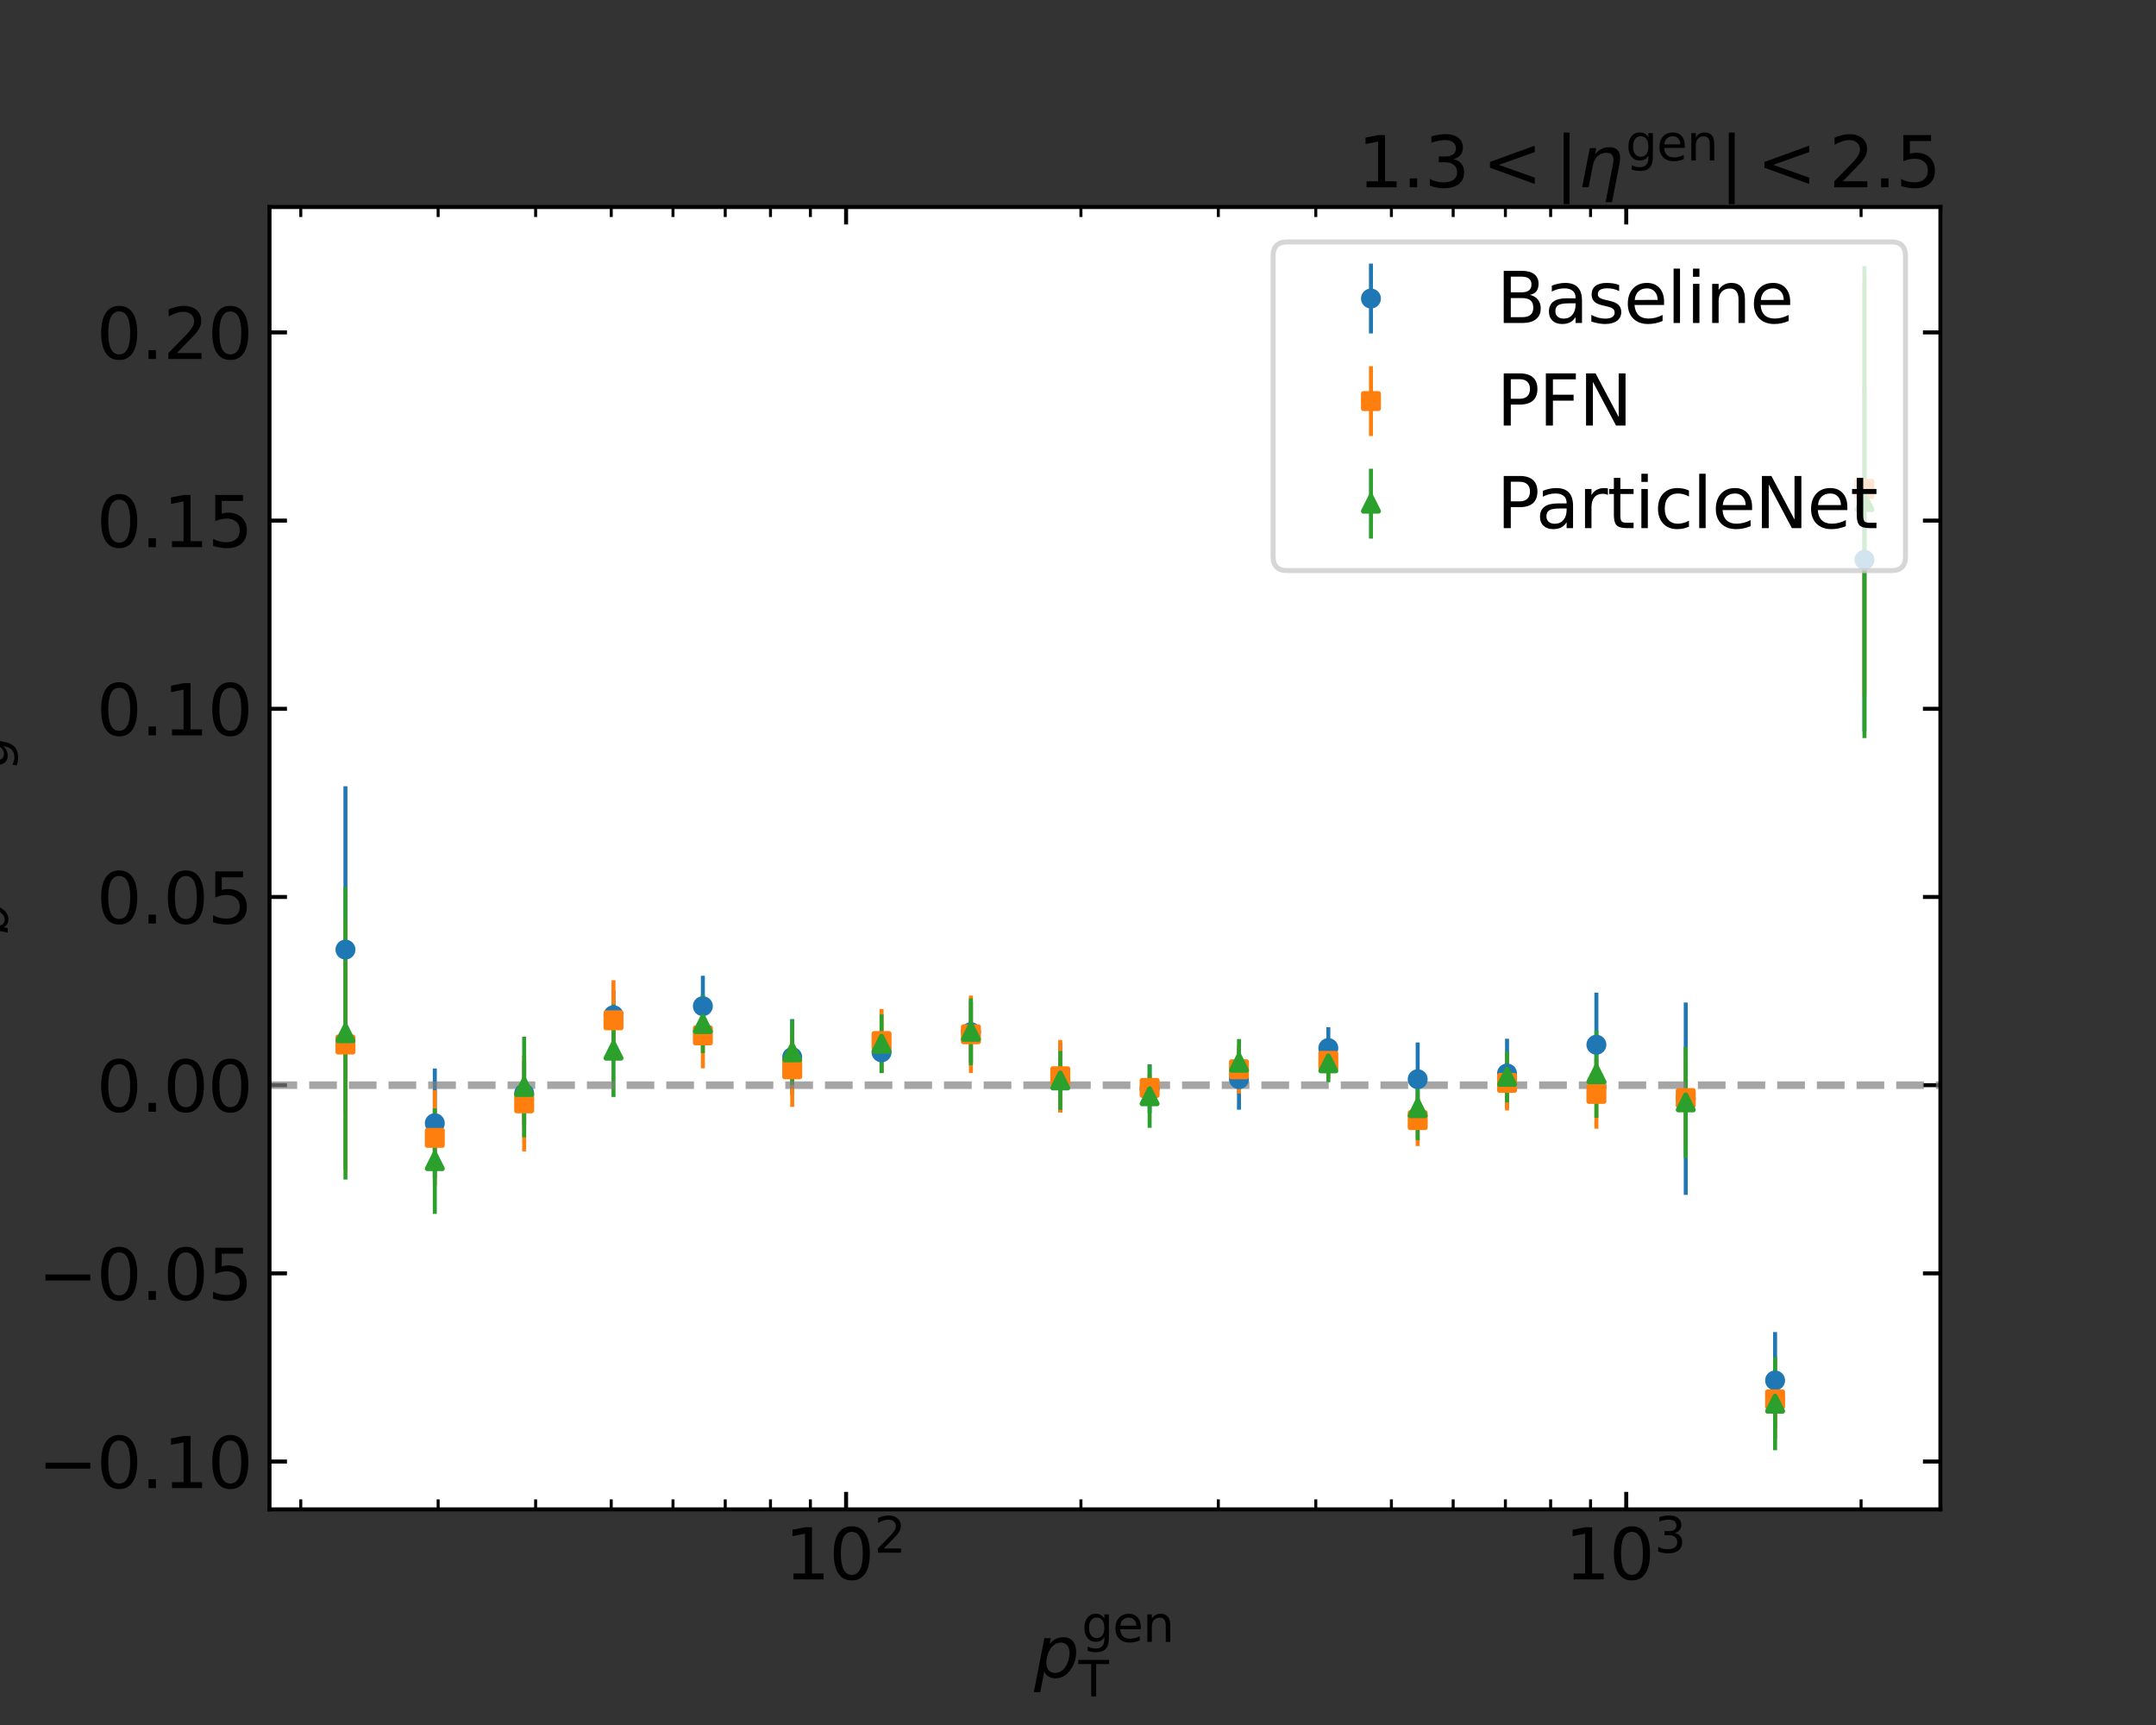 <?xml version="1.0" encoding="utf-8" standalone="no"?>
<!DOCTYPE svg PUBLIC "-//W3C//DTD SVG 1.1//EN"
  "http://www.w3.org/Graphics/SVG/1.1/DTD/svg11.dtd">
<svg xmlns:xlink="http://www.w3.org/1999/xlink" width="432pt" height="345.6pt" viewBox="0 0 432 345.6" xmlns="http://www.w3.org/2000/svg" version="1.1">
 <rect x="0" y="0" width="432" height="345.6" fill="#333333" stroke="none"/>
 <defs>
  <style type="text/css">*{stroke-linejoin: round; stroke-linecap: butt}</style>
 </defs>
 <g id="figure_1">
  <g id="patch_1">
   <path d="M 0 345.6 
L 432 345.6 
L 432 0 
L 0 0 
L 0 345.6 
z
" style="fill: none"/>
  </g>
  <g id="axes_1">
   <g id="patch_2">
    <path d="M 54 302.4 
L 388.8 302.4 
L 388.8 41.472 
L 54 41.472 
z
" style="fill: #ffffff"/>
   </g>
   <g id="matplotlib.axis_1">
    <g id="xtick_1">
     <g id="line2d_1">
      <defs>
       <path id="mc8ffe90435" d="M 0 0 
L 0 -3.5 
" style="stroke: #000000; stroke-width: 0.8"/>
      </defs>
      <g>
       <use xlink:href="#mc8ffe90435" x="169.531" y="302.4" style="stroke: #000000; stroke-width: 0.8"/>
      </g>
     </g>
     <g id="line2d_2">
      <defs>
       <path id="mc999ea5a6e" d="M 0 0 
L 0 3.5 
" style="stroke: #000000; stroke-width: 0.8"/>
      </defs>
      <g>
       <use xlink:href="#mc999ea5a6e" x="169.531" y="41.472" style="stroke: #000000; stroke-width: 0.8"/>
      </g>
     </g>
     <g id="text_1">
      <!-- $\mathdefault{10^{2}}$ -->
      <g transform="translate(157.211 316.538)scale(0.14 -0.14)">
       <defs>
        <path id="DejaVuSans-31" d="M 794 531 
L 1825 531 
L 1825 4091 
L 703 3866 
L 703 4441 
L 1819 4666 
L 2450 4666 
L 2450 531 
L 3481 531 
L 3481 0 
L 794 0 
L 794 531 
z
" transform="scale(0.016)"/>
        <path id="DejaVuSans-30" d="M 2034 4250 
Q 1547 4250 1301 3770 
Q 1056 3291 1056 2328 
Q 1056 1369 1301 889 
Q 1547 409 2034 409 
Q 2525 409 2770 889 
Q 3016 1369 3016 2328 
Q 3016 3291 2770 3770 
Q 2525 4250 2034 4250 
z
M 2034 4750 
Q 2819 4750 3233 4129 
Q 3647 3509 3647 2328 
Q 3647 1150 3233 529 
Q 2819 -91 2034 -91 
Q 1250 -91 836 529 
Q 422 1150 422 2328 
Q 422 3509 836 4129 
Q 1250 4750 2034 4750 
z
" transform="scale(0.016)"/>
        <path id="DejaVuSans-32" d="M 1228 531 
L 3431 531 
L 3431 0 
L 469 0 
L 469 531 
Q 828 903 1448 1529 
Q 2069 2156 2228 2338 
Q 2531 2678 2651 2914 
Q 2772 3150 2772 3378 
Q 2772 3750 2511 3984 
Q 2250 4219 1831 4219 
Q 1534 4219 1204 4116 
Q 875 4013 500 3803 
L 500 4441 
Q 881 4594 1212 4672 
Q 1544 4750 1819 4750 
Q 2544 4750 2975 4387 
Q 3406 4025 3406 3419 
Q 3406 3131 3298 2873 
Q 3191 2616 2906 2266 
Q 2828 2175 2409 1742 
Q 1991 1309 1228 531 
z
" transform="scale(0.016)"/>
       </defs>
       <use xlink:href="#DejaVuSans-31" transform="translate(0 0.766)"/>
       <use xlink:href="#DejaVuSans-30" transform="translate(63.623 0.766)"/>
       <use xlink:href="#DejaVuSans-32" transform="translate(128.203 39.047)scale(0.7)"/>
      </g>
     </g>
    </g>
    <g id="xtick_2">
     <g id="line2d_3">
      <g>
       <use xlink:href="#mc8ffe90435" x="325.853" y="302.4" style="stroke: #000000; stroke-width: 0.8"/>
      </g>
     </g>
     <g id="line2d_4">
      <g>
       <use xlink:href="#mc999ea5a6e" x="325.853" y="41.472" style="stroke: #000000; stroke-width: 0.8"/>
      </g>
     </g>
     <g id="text_2">
      <!-- $\mathdefault{10^{3}}$ -->
      <g transform="translate(313.533 316.538)scale(0.14 -0.14)">
       <defs>
        <path id="DejaVuSans-33" d="M 2597 2516 
Q 3050 2419 3304 2112 
Q 3559 1806 3559 1356 
Q 3559 666 3084 287 
Q 2609 -91 1734 -91 
Q 1441 -91 1130 -33 
Q 819 25 488 141 
L 488 750 
Q 750 597 1062 519 
Q 1375 441 1716 441 
Q 2309 441 2620 675 
Q 2931 909 2931 1356 
Q 2931 1769 2642 2001 
Q 2353 2234 1838 2234 
L 1294 2234 
L 1294 2753 
L 1863 2753 
Q 2328 2753 2575 2939 
Q 2822 3125 2822 3475 
Q 2822 3834 2567 4026 
Q 2313 4219 1838 4219 
Q 1578 4219 1281 4162 
Q 984 4106 628 3988 
L 628 4550 
Q 988 4650 1302 4700 
Q 1616 4750 1894 4750 
Q 2613 4750 3031 4423 
Q 3450 4097 3450 3541 
Q 3450 3153 3228 2886 
Q 3006 2619 2597 2516 
z
" transform="scale(0.016)"/>
       </defs>
       <use xlink:href="#DejaVuSans-31" transform="translate(0 0.766)"/>
       <use xlink:href="#DejaVuSans-30" transform="translate(63.623 0.766)"/>
       <use xlink:href="#DejaVuSans-33" transform="translate(128.203 39.047)scale(0.7)"/>
      </g>
     </g>
    </g>
    <g id="xtick_3">
     <g id="line2d_5">
      <defs>
       <path id="m7f614b76a6" d="M 0 0 
L 0 -2 
" style="stroke: #000000; stroke-width: 0.6"/>
      </defs>
      <g>
       <use xlink:href="#m7f614b76a6" x="60.266" y="302.4" style="stroke: #000000; stroke-width: 0.6"/>
      </g>
     </g>
     <g id="line2d_6">
      <defs>
       <path id="mff57ea0b0f" d="M 0 0 
L 0 2 
" style="stroke: #000000; stroke-width: 0.6"/>
      </defs>
      <g>
       <use xlink:href="#mff57ea0b0f" x="60.266" y="41.472" style="stroke: #000000; stroke-width: 0.6"/>
      </g>
     </g>
    </g>
    <g id="xtick_4">
     <g id="line2d_7">
      <g>
       <use xlink:href="#m7f614b76a6" x="87.793" y="302.4" style="stroke: #000000; stroke-width: 0.6"/>
      </g>
     </g>
     <g id="line2d_8">
      <g>
       <use xlink:href="#mff57ea0b0f" x="87.793" y="41.472" style="stroke: #000000; stroke-width: 0.6"/>
      </g>
     </g>
    </g>
    <g id="xtick_5">
     <g id="line2d_9">
      <g>
       <use xlink:href="#m7f614b76a6" x="107.324" y="302.4" style="stroke: #000000; stroke-width: 0.6"/>
      </g>
     </g>
     <g id="line2d_10">
      <g>
       <use xlink:href="#mff57ea0b0f" x="107.324" y="41.472" style="stroke: #000000; stroke-width: 0.6"/>
      </g>
     </g>
    </g>
    <g id="xtick_6">
     <g id="line2d_11">
      <g>
       <use xlink:href="#m7f614b76a6" x="122.473" y="302.4" style="stroke: #000000; stroke-width: 0.6"/>
      </g>
     </g>
     <g id="line2d_12">
      <g>
       <use xlink:href="#mff57ea0b0f" x="122.473" y="41.472" style="stroke: #000000; stroke-width: 0.6"/>
      </g>
     </g>
    </g>
    <g id="xtick_7">
     <g id="line2d_13">
      <g>
       <use xlink:href="#m7f614b76a6" x="134.851" y="302.4" style="stroke: #000000; stroke-width: 0.6"/>
      </g>
     </g>
     <g id="line2d_14">
      <g>
       <use xlink:href="#mff57ea0b0f" x="134.851" y="41.472" style="stroke: #000000; stroke-width: 0.6"/>
      </g>
     </g>
    </g>
    <g id="xtick_8">
     <g id="line2d_15">
      <g>
       <use xlink:href="#m7f614b76a6" x="145.316" y="302.4" style="stroke: #000000; stroke-width: 0.6"/>
      </g>
     </g>
     <g id="line2d_16">
      <g>
       <use xlink:href="#mff57ea0b0f" x="145.316" y="41.472" style="stroke: #000000; stroke-width: 0.6"/>
      </g>
     </g>
    </g>
    <g id="xtick_9">
     <g id="line2d_17">
      <g>
       <use xlink:href="#m7f614b76a6" x="154.382" y="302.4" style="stroke: #000000; stroke-width: 0.6"/>
      </g>
     </g>
     <g id="line2d_18">
      <g>
       <use xlink:href="#mff57ea0b0f" x="154.382" y="41.472" style="stroke: #000000; stroke-width: 0.6"/>
      </g>
     </g>
    </g>
    <g id="xtick_10">
     <g id="line2d_19">
      <g>
       <use xlink:href="#m7f614b76a6" x="162.378" y="302.4" style="stroke: #000000; stroke-width: 0.6"/>
      </g>
     </g>
     <g id="line2d_20">
      <g>
       <use xlink:href="#mff57ea0b0f" x="162.378" y="41.472" style="stroke: #000000; stroke-width: 0.6"/>
      </g>
     </g>
    </g>
    <g id="xtick_11">
     <g id="line2d_21">
      <g>
       <use xlink:href="#m7f614b76a6" x="216.588" y="302.4" style="stroke: #000000; stroke-width: 0.6"/>
      </g>
     </g>
     <g id="line2d_22">
      <g>
       <use xlink:href="#mff57ea0b0f" x="216.588" y="41.472" style="stroke: #000000; stroke-width: 0.6"/>
      </g>
     </g>
    </g>
    <g id="xtick_12">
     <g id="line2d_23">
      <g>
       <use xlink:href="#m7f614b76a6" x="244.115" y="302.4" style="stroke: #000000; stroke-width: 0.6"/>
      </g>
     </g>
     <g id="line2d_24">
      <g>
       <use xlink:href="#mff57ea0b0f" x="244.115" y="41.472" style="stroke: #000000; stroke-width: 0.6"/>
      </g>
     </g>
    </g>
    <g id="xtick_13">
     <g id="line2d_25">
      <g>
       <use xlink:href="#m7f614b76a6" x="263.646" y="302.4" style="stroke: #000000; stroke-width: 0.6"/>
      </g>
     </g>
     <g id="line2d_26">
      <g>
       <use xlink:href="#mff57ea0b0f" x="263.646" y="41.472" style="stroke: #000000; stroke-width: 0.6"/>
      </g>
     </g>
    </g>
    <g id="xtick_14">
     <g id="line2d_27">
      <g>
       <use xlink:href="#m7f614b76a6" x="278.795" y="302.4" style="stroke: #000000; stroke-width: 0.6"/>
      </g>
     </g>
     <g id="line2d_28">
      <g>
       <use xlink:href="#mff57ea0b0f" x="278.795" y="41.472" style="stroke: #000000; stroke-width: 0.6"/>
      </g>
     </g>
    </g>
    <g id="xtick_15">
     <g id="line2d_29">
      <g>
       <use xlink:href="#m7f614b76a6" x="291.173" y="302.4" style="stroke: #000000; stroke-width: 0.6"/>
      </g>
     </g>
     <g id="line2d_30">
      <g>
       <use xlink:href="#mff57ea0b0f" x="291.173" y="41.472" style="stroke: #000000; stroke-width: 0.6"/>
      </g>
     </g>
    </g>
    <g id="xtick_16">
     <g id="line2d_31">
      <g>
       <use xlink:href="#m7f614b76a6" x="301.638" y="302.4" style="stroke: #000000; stroke-width: 0.6"/>
      </g>
     </g>
     <g id="line2d_32">
      <g>
       <use xlink:href="#mff57ea0b0f" x="301.638" y="41.472" style="stroke: #000000; stroke-width: 0.6"/>
      </g>
     </g>
    </g>
    <g id="xtick_17">
     <g id="line2d_33">
      <g>
       <use xlink:href="#m7f614b76a6" x="310.704" y="302.4" style="stroke: #000000; stroke-width: 0.6"/>
      </g>
     </g>
     <g id="line2d_34">
      <g>
       <use xlink:href="#mff57ea0b0f" x="310.704" y="41.472" style="stroke: #000000; stroke-width: 0.6"/>
      </g>
     </g>
    </g>
    <g id="xtick_18">
     <g id="line2d_35">
      <g>
       <use xlink:href="#m7f614b76a6" x="318.7" y="302.4" style="stroke: #000000; stroke-width: 0.6"/>
      </g>
     </g>
     <g id="line2d_36">
      <g>
       <use xlink:href="#mff57ea0b0f" x="318.7" y="41.472" style="stroke: #000000; stroke-width: 0.6"/>
      </g>
     </g>
    </g>
    <g id="xtick_19">
     <g id="line2d_37">
      <g>
       <use xlink:href="#m7f614b76a6" x="372.91" y="302.4" style="stroke: #000000; stroke-width: 0.6"/>
      </g>
     </g>
     <g id="line2d_38">
      <g>
       <use xlink:href="#mff57ea0b0f" x="372.91" y="41.472" style="stroke: #000000; stroke-width: 0.6"/>
      </g>
     </g>
    </g>
    <g id="text_3">
     <!-- $p_\mathrm{T}^\mathrm{gen}$ -->
     <g transform="translate(207.19 336.049)scale(0.14 -0.14)">
      <defs>
       <path id="DejaVuSans-Oblique-70" d="M 3175 2156 
Q 3175 2616 2975 2859 
Q 2775 3103 2400 3103 
Q 2144 3103 1911 2972 
Q 1678 2841 1497 2591 
Q 1319 2344 1212 1994 
Q 1106 1644 1106 1300 
Q 1106 863 1306 627 
Q 1506 391 1875 391 
Q 2147 391 2380 519 
Q 2613 647 2778 891 
Q 2956 1147 3065 1494 
Q 3175 1841 3175 2156 
z
M 1394 2969 
Q 1625 3272 1939 3428 
Q 2253 3584 2638 3584 
Q 3175 3584 3472 3232 
Q 3769 2881 3769 2247 
Q 3769 1728 3584 1258 
Q 3400 788 3053 416 
Q 2822 169 2531 39 
Q 2241 -91 1919 -91 
Q 1547 -91 1294 64 
Q 1041 219 916 525 
L 556 -1331 
L -19 -1331 
L 922 3500 
L 1497 3500 
L 1394 2969 
z
" transform="scale(0.016)"/>
       <path id="DejaVuSans-67" d="M 2906 1791 
Q 2906 2416 2648 2759 
Q 2391 3103 1925 3103 
Q 1463 3103 1205 2759 
Q 947 2416 947 1791 
Q 947 1169 1205 825 
Q 1463 481 1925 481 
Q 2391 481 2648 825 
Q 2906 1169 2906 1791 
z
M 3481 434 
Q 3481 -459 3084 -895 
Q 2688 -1331 1869 -1331 
Q 1566 -1331 1297 -1286 
Q 1028 -1241 775 -1147 
L 775 -588 
Q 1028 -725 1275 -790 
Q 1522 -856 1778 -856 
Q 2344 -856 2625 -561 
Q 2906 -266 2906 331 
L 2906 616 
Q 2728 306 2450 153 
Q 2172 0 1784 0 
Q 1141 0 747 490 
Q 353 981 353 1791 
Q 353 2603 747 3093 
Q 1141 3584 1784 3584 
Q 2172 3584 2450 3431 
Q 2728 3278 2906 2969 
L 2906 3500 
L 3481 3500 
L 3481 434 
z
" transform="scale(0.016)"/>
       <path id="DejaVuSans-65" d="M 3597 1894 
L 3597 1613 
L 953 1613 
Q 991 1019 1311 708 
Q 1631 397 2203 397 
Q 2534 397 2845 478 
Q 3156 559 3463 722 
L 3463 178 
Q 3153 47 2828 -22 
Q 2503 -91 2169 -91 
Q 1331 -91 842 396 
Q 353 884 353 1716 
Q 353 2575 817 3079 
Q 1281 3584 2069 3584 
Q 2775 3584 3186 3129 
Q 3597 2675 3597 1894 
z
M 3022 2063 
Q 3016 2534 2758 2815 
Q 2500 3097 2075 3097 
Q 1594 3097 1305 2825 
Q 1016 2553 972 2059 
L 3022 2063 
z
" transform="scale(0.016)"/>
       <path id="DejaVuSans-6e" d="M 3513 2113 
L 3513 0 
L 2938 0 
L 2938 2094 
Q 2938 2591 2744 2837 
Q 2550 3084 2163 3084 
Q 1697 3084 1428 2787 
Q 1159 2491 1159 1978 
L 1159 0 
L 581 0 
L 581 3500 
L 1159 3500 
L 1159 2956 
Q 1366 3272 1645 3428 
Q 1925 3584 2291 3584 
Q 2894 3584 3203 3211 
Q 3513 2838 3513 2113 
z
" transform="scale(0.016)"/>
       <path id="DejaVuSans-54" d="M -19 4666 
L 3928 4666 
L 3928 4134 
L 2272 4134 
L 2272 0 
L 1638 0 
L 1638 4134 
L -19 4134 
L -19 4666 
z
" transform="scale(0.016)"/>
      </defs>
      <use xlink:href="#DejaVuSans-Oblique-70" transform="translate(0 0.052)"/>
      <use xlink:href="#DejaVuSans-67" transform="translate(68.126 50.8)scale(0.7)"/>
      <use xlink:href="#DejaVuSans-65" transform="translate(112.56 50.8)scale(0.7)"/>
      <use xlink:href="#DejaVuSans-6e" transform="translate(155.626 50.8)scale(0.7)"/>
      <use xlink:href="#DejaVuSans-54" transform="translate(63.477 -27.292)scale(0.7)"/>
     </g>
    </g>
   </g>
   <g id="matplotlib.axis_2">
    <g id="ytick_1">
     <g id="line2d_39">
      <defs>
       <path id="mf36a6b722c" d="M 0 0 
L 3.5 0 
" style="stroke: #000000; stroke-width: 0.8"/>
      </defs>
      <g>
       <use xlink:href="#mf36a6b722c" x="54" y="292.818" style="stroke: #000000; stroke-width: 0.8"/>
      </g>
     </g>
     <g id="line2d_40">
      <defs>
       <path id="m811f504c57" d="M 0 0 
L -3.5 0 
" style="stroke: #000000; stroke-width: 0.8"/>
      </defs>
      <g>
       <use xlink:href="#m811f504c57" x="388.8" y="292.818" style="stroke: #000000; stroke-width: 0.8"/>
      </g>
     </g>
     <g id="text_4">
      <!-- −0.10 -->
      <g transform="translate(7.597 298.137)scale(0.14 -0.14)">
       <defs>
        <path id="DejaVuSans-2212" d="M 678 2272 
L 4684 2272 
L 4684 1741 
L 678 1741 
L 678 2272 
z
" transform="scale(0.016)"/>
        <path id="DejaVuSans-2e" d="M 684 794 
L 1344 794 
L 1344 0 
L 684 0 
L 684 794 
z
" transform="scale(0.016)"/>
       </defs>
       <use xlink:href="#DejaVuSans-2212"/>
       <use xlink:href="#DejaVuSans-30" x="83.789"/>
       <use xlink:href="#DejaVuSans-2e" x="147.412"/>
       <use xlink:href="#DejaVuSans-31" x="179.199"/>
       <use xlink:href="#DejaVuSans-30" x="242.822"/>
      </g>
     </g>
    </g>
    <g id="ytick_2">
     <g id="line2d_41">
      <g>
       <use xlink:href="#mf36a6b722c" x="54" y="255.115" style="stroke: #000000; stroke-width: 0.8"/>
      </g>
     </g>
     <g id="line2d_42">
      <g>
       <use xlink:href="#m811f504c57" x="388.8" y="255.115" style="stroke: #000000; stroke-width: 0.8"/>
      </g>
     </g>
     <g id="text_5">
      <!-- −0.05 -->
      <g transform="translate(7.597 260.434)scale(0.14 -0.14)">
       <defs>
        <path id="DejaVuSans-35" d="M 691 4666 
L 3169 4666 
L 3169 4134 
L 1269 4134 
L 1269 2991 
Q 1406 3038 1543 3061 
Q 1681 3084 1819 3084 
Q 2600 3084 3056 2656 
Q 3513 2228 3513 1497 
Q 3513 744 3044 326 
Q 2575 -91 1722 -91 
Q 1428 -91 1123 -41 
Q 819 9 494 109 
L 494 744 
Q 775 591 1075 516 
Q 1375 441 1709 441 
Q 2250 441 2565 725 
Q 2881 1009 2881 1497 
Q 2881 1984 2565 2268 
Q 2250 2553 1709 2553 
Q 1456 2553 1204 2497 
Q 953 2441 691 2322 
L 691 4666 
z
" transform="scale(0.016)"/>
       </defs>
       <use xlink:href="#DejaVuSans-2212"/>
       <use xlink:href="#DejaVuSans-30" x="83.789"/>
       <use xlink:href="#DejaVuSans-2e" x="147.412"/>
       <use xlink:href="#DejaVuSans-30" x="179.199"/>
       <use xlink:href="#DejaVuSans-35" x="242.822"/>
      </g>
     </g>
    </g>
    <g id="ytick_3">
     <g id="line2d_43">
      <g>
       <use xlink:href="#mf36a6b722c" x="54" y="217.412" style="stroke: #000000; stroke-width: 0.8"/>
      </g>
     </g>
     <g id="line2d_44">
      <g>
       <use xlink:href="#m811f504c57" x="388.8" y="217.412" style="stroke: #000000; stroke-width: 0.8"/>
      </g>
     </g>
     <g id="text_6">
      <!-- 0.00 -->
      <g transform="translate(19.328 222.73)scale(0.14 -0.14)">
       <use xlink:href="#DejaVuSans-30"/>
       <use xlink:href="#DejaVuSans-2e" x="63.623"/>
       <use xlink:href="#DejaVuSans-30" x="95.41"/>
       <use xlink:href="#DejaVuSans-30" x="159.033"/>
      </g>
     </g>
    </g>
    <g id="ytick_4">
     <g id="line2d_45">
      <g>
       <use xlink:href="#mf36a6b722c" x="54" y="179.708" style="stroke: #000000; stroke-width: 0.8"/>
      </g>
     </g>
     <g id="line2d_46">
      <g>
       <use xlink:href="#m811f504c57" x="388.8" y="179.708" style="stroke: #000000; stroke-width: 0.8"/>
      </g>
     </g>
     <g id="text_7">
      <!-- 0.05 -->
      <g transform="translate(19.328 185.027)scale(0.14 -0.14)">
       <use xlink:href="#DejaVuSans-30"/>
       <use xlink:href="#DejaVuSans-2e" x="63.623"/>
       <use xlink:href="#DejaVuSans-30" x="95.41"/>
       <use xlink:href="#DejaVuSans-35" x="159.033"/>
      </g>
     </g>
    </g>
    <g id="ytick_5">
     <g id="line2d_47">
      <g>
       <use xlink:href="#mf36a6b722c" x="54" y="142.005" style="stroke: #000000; stroke-width: 0.8"/>
      </g>
     </g>
     <g id="line2d_48">
      <g>
       <use xlink:href="#m811f504c57" x="388.8" y="142.005" style="stroke: #000000; stroke-width: 0.8"/>
      </g>
     </g>
     <g id="text_8">
      <!-- 0.10 -->
      <g transform="translate(19.328 147.324)scale(0.14 -0.14)">
       <use xlink:href="#DejaVuSans-30"/>
       <use xlink:href="#DejaVuSans-2e" x="63.623"/>
       <use xlink:href="#DejaVuSans-31" x="95.41"/>
       <use xlink:href="#DejaVuSans-30" x="159.033"/>
      </g>
     </g>
    </g>
    <g id="ytick_6">
     <g id="line2d_49">
      <g>
       <use xlink:href="#mf36a6b722c" x="54" y="104.302" style="stroke: #000000; stroke-width: 0.8"/>
      </g>
     </g>
     <g id="line2d_50">
      <g>
       <use xlink:href="#m811f504c57" x="388.8" y="104.302" style="stroke: #000000; stroke-width: 0.8"/>
      </g>
     </g>
     <g id="text_9">
      <!-- 0.15 -->
      <g transform="translate(19.328 109.621)scale(0.14 -0.14)">
       <use xlink:href="#DejaVuSans-30"/>
       <use xlink:href="#DejaVuSans-2e" x="63.623"/>
       <use xlink:href="#DejaVuSans-31" x="95.41"/>
       <use xlink:href="#DejaVuSans-35" x="159.033"/>
      </g>
     </g>
    </g>
    <g id="ytick_7">
     <g id="line2d_51">
      <g>
       <use xlink:href="#mf36a6b722c" x="54" y="66.598" style="stroke: #000000; stroke-width: 0.8"/>
      </g>
     </g>
     <g id="line2d_52">
      <g>
       <use xlink:href="#m811f504c57" x="388.8" y="66.598" style="stroke: #000000; stroke-width: 0.8"/>
      </g>
     </g>
     <g id="text_10">
      <!-- 0.20 -->
      <g transform="translate(19.328 71.917)scale(0.14 -0.14)">
       <use xlink:href="#DejaVuSans-30"/>
       <use xlink:href="#DejaVuSans-2e" x="63.623"/>
       <use xlink:href="#DejaVuSans-32" x="95.41"/>
       <use xlink:href="#DejaVuSans-30" x="159.033"/>
      </g>
     </g>
    </g>
    <g id="text_11">
     <!-- $R_{b}-R_{g}$ -->
     <g transform="translate(-0.743 196.926)rotate(-90)scale(0.14 -0.14)">
      <defs>
       <path id="DejaVuSans-Oblique-52" d="M 1613 4147 
L 1294 2491 
L 2106 2491 
Q 2584 2491 2879 2755 
Q 3175 3019 3175 3444 
Q 3175 3784 2976 3965 
Q 2778 4147 2406 4147 
L 1613 4147 
z
M 2772 2241 
Q 2972 2194 3105 2009 
Q 3238 1825 3413 1275 
L 3809 0 
L 3144 0 
L 2778 1197 
Q 2638 1659 2453 1815 
Q 2269 1972 1888 1972 
L 1191 1972 
L 806 0 
L 172 0 
L 1081 4666 
L 2503 4666 
Q 3150 4666 3495 4373 
Q 3841 4081 3841 3531 
Q 3841 3044 3547 2687 
Q 3253 2331 2772 2241 
z
" transform="scale(0.016)"/>
       <path id="DejaVuSans-Oblique-62" d="M 3169 2138 
Q 3169 2591 2961 2847 
Q 2753 3103 2388 3103 
Q 2122 3103 1889 2973 
Q 1656 2844 1484 2597 
Q 1303 2338 1198 1995 
Q 1094 1653 1094 1313 
Q 1094 881 1298 636 
Q 1503 391 1863 391 
Q 2134 391 2365 517 
Q 2597 644 2772 891 
Q 2950 1147 3059 1487 
Q 3169 1828 3169 2138 
z
M 1381 2969 
Q 1594 3256 1914 3420 
Q 2234 3584 2584 3584 
Q 3122 3584 3439 3221 
Q 3756 2859 3756 2241 
Q 3756 1734 3570 1259 
Q 3384 784 3041 416 
Q 2816 172 2522 40 
Q 2228 -91 1906 -91 
Q 1566 -91 1316 65 
Q 1066 222 909 531 
L 806 0 
L 231 0 
L 1178 4863 
L 1753 4863 
L 1381 2969 
z
" transform="scale(0.016)"/>
       <path id="DejaVuSans-Oblique-67" d="M 3816 3500 
L 3219 434 
Q 3047 -456 2561 -893 
Q 2075 -1331 1253 -1331 
Q 950 -1331 690 -1286 
Q 431 -1241 206 -1147 
L 313 -588 
Q 525 -725 762 -790 
Q 1000 -856 1269 -856 
Q 1816 -856 2167 -557 
Q 2519 -259 2631 300 
L 2681 563 
Q 2441 288 2122 144 
Q 1803 0 1434 0 
Q 903 0 598 351 
Q 294 703 294 1319 
Q 294 1803 478 2267 
Q 663 2731 997 3091 
Q 1219 3328 1514 3456 
Q 1809 3584 2131 3584 
Q 2484 3584 2746 3420 
Q 3009 3256 3138 2956 
L 3238 3500 
L 3816 3500 
z
M 2950 2216 
Q 2950 2641 2750 2872 
Q 2550 3103 2181 3103 
Q 1953 3103 1747 3012 
Q 1541 2922 1394 2759 
Q 1156 2491 1023 2127 
Q 891 1763 891 1375 
Q 891 944 1092 712 
Q 1294 481 1672 481 
Q 2219 481 2584 976 
Q 2950 1472 2950 2216 
z
" transform="scale(0.016)"/>
      </defs>
      <use xlink:href="#DejaVuSans-Oblique-52" transform="translate(0 0.094)"/>
      <use xlink:href="#DejaVuSans-Oblique-62" transform="translate(69.482 -16.312)scale(0.7)"/>
      <use xlink:href="#DejaVuSans-2212" transform="translate(136.133 0.094)"/>
      <use xlink:href="#DejaVuSans-Oblique-52" transform="translate(239.404 0.094)"/>
      <use xlink:href="#DejaVuSans-Oblique-67" transform="translate(308.887 -16.312)scale(0.7)"/>
     </g>
    </g>
   </g>
   <g id="LineCollection_1">
    <path d="M 69.218 222.969 
L 69.218 157.528 
" clip-path="url(#p50383e2dd7)" style="fill: none; stroke: #1f77b4; stroke-width: 0.8"/>
    <path d="M 87.122 235.995 
L 87.122 214.074 
" clip-path="url(#p50383e2dd7)" style="fill: none; stroke: #1f77b4; stroke-width: 0.8"/>
    <path d="M 105.026 225.502 
L 105.026 212.651 
" clip-path="url(#p50383e2dd7)" style="fill: none; stroke: #1f77b4; stroke-width: 0.8"/>
    <path d="M 122.929 208.322 
L 122.929 198.473 
" clip-path="url(#p50383e2dd7)" style="fill: none; stroke: #1f77b4; stroke-width: 0.8"/>
    <path d="M 140.833 207.671 
L 140.833 195.499 
" clip-path="url(#p50383e2dd7)" style="fill: none; stroke: #1f77b4; stroke-width: 0.8"/>
    <path d="M 158.737 219.412 
L 158.737 204.166 
" clip-path="url(#p50383e2dd7)" style="fill: none; stroke: #1f77b4; stroke-width: 0.8"/>
    <path d="M 176.641 214.892 
L 176.641 206.773 
" clip-path="url(#p50383e2dd7)" style="fill: none; stroke: #1f77b4; stroke-width: 0.8"/>
    <path d="M 194.544 212.905 
L 194.544 200.678 
" clip-path="url(#p50383e2dd7)" style="fill: none; stroke: #1f77b4; stroke-width: 0.8"/>
    <path d="M 212.448 222.83 
L 212.448 208.858 
" clip-path="url(#p50383e2dd7)" style="fill: none; stroke: #1f77b4; stroke-width: 0.8"/>
    <path d="M 230.352 223.036 
L 230.352 213.219 
" clip-path="url(#p50383e2dd7)" style="fill: none; stroke: #1f77b4; stroke-width: 0.8"/>
    <path d="M 248.256 222.322 
L 248.256 210.073 
" clip-path="url(#p50383e2dd7)" style="fill: none; stroke: #1f77b4; stroke-width: 0.8"/>
    <path d="M 266.159 214.153 
L 266.159 205.81 
" clip-path="url(#p50383e2dd7)" style="fill: none; stroke: #1f77b4; stroke-width: 0.8"/>
    <path d="M 284.063 223.578 
L 284.063 208.855 
" clip-path="url(#p50383e2dd7)" style="fill: none; stroke: #1f77b4; stroke-width: 0.8"/>
    <path d="M 301.967 222.03 
L 301.967 208.109 
" clip-path="url(#p50383e2dd7)" style="fill: none; stroke: #1f77b4; stroke-width: 0.8"/>
    <path d="M 319.871 219.746 
L 319.871 198.873 
" clip-path="url(#p50383e2dd7)" style="fill: none; stroke: #1f77b4; stroke-width: 0.8"/>
    <path d="M 337.774 239.386 
L 337.774 200.856 
" clip-path="url(#p50383e2dd7)" style="fill: none; stroke: #1f77b4; stroke-width: 0.8"/>
    <path d="M 355.678 286.269 
L 355.678 266.867 
" clip-path="url(#p50383e2dd7)" style="fill: none; stroke: #1f77b4; stroke-width: 0.8"/>
    <path d="M 373.582 146.505 
L 373.582 77.803 
" clip-path="url(#p50383e2dd7)" style="fill: none; stroke: #1f77b4; stroke-width: 0.8"/>
    <path clip-path="url(#p50383e2dd7)" style="fill: none; stroke: #1f77b4; stroke-width: 0.8"/>
   </g>
   <g id="LineCollection_2">
    <path d="M 69.218 234.359 
L 69.218 184.16 
" clip-path="url(#p50383e2dd7)" style="fill: none; stroke: #ff7f0e; stroke-width: 0.8"/>
    <path d="M 87.122 237.531 
L 87.122 218.403 
" clip-path="url(#p50383e2dd7)" style="fill: none; stroke: #ff7f0e; stroke-width: 0.8"/>
    <path d="M 105.026 230.667 
L 105.026 211.432 
" clip-path="url(#p50383e2dd7)" style="fill: none; stroke: #ff7f0e; stroke-width: 0.8"/>
    <path d="M 122.929 212.435 
L 122.929 196.395 
" clip-path="url(#p50383e2dd7)" style="fill: none; stroke: #ff7f0e; stroke-width: 0.8"/>
    <path d="M 140.833 214.026 
L 140.833 200.84 
" clip-path="url(#p50383e2dd7)" style="fill: none; stroke: #ff7f0e; stroke-width: 0.8"/>
    <path d="M 158.737 221.764 
L 158.737 206.691 
" clip-path="url(#p50383e2dd7)" style="fill: none; stroke: #ff7f0e; stroke-width: 0.8"/>
    <path d="M 176.641 214.985 
L 176.641 202.153 
" clip-path="url(#p50383e2dd7)" style="fill: none; stroke: #ff7f0e; stroke-width: 0.8"/>
    <path d="M 194.544 214.98 
L 194.544 199.455 
" clip-path="url(#p50383e2dd7)" style="fill: none; stroke: #ff7f0e; stroke-width: 0.8"/>
    <path d="M 212.448 222.893 
L 212.448 208.355 
" clip-path="url(#p50383e2dd7)" style="fill: none; stroke: #ff7f0e; stroke-width: 0.8"/>
    <path d="M 230.352 220.68 
L 230.352 215.249 
" clip-path="url(#p50383e2dd7)" style="fill: none; stroke: #ff7f0e; stroke-width: 0.8"/>
    <path d="M 248.256 219.075 
L 248.256 209.378 
" clip-path="url(#p50383e2dd7)" style="fill: none; stroke: #ff7f0e; stroke-width: 0.8"/>
    <path d="M 266.159 216.033 
L 266.159 209.039 
" clip-path="url(#p50383e2dd7)" style="fill: none; stroke: #ff7f0e; stroke-width: 0.8"/>
    <path d="M 284.063 229.619 
L 284.063 219.196 
" clip-path="url(#p50383e2dd7)" style="fill: none; stroke: #ff7f0e; stroke-width: 0.8"/>
    <path d="M 301.967 222.48 
L 301.967 211.417 
" clip-path="url(#p50383e2dd7)" style="fill: none; stroke: #ff7f0e; stroke-width: 0.8"/>
    <path d="M 319.871 226.137 
L 319.871 212.181 
" clip-path="url(#p50383e2dd7)" style="fill: none; stroke: #ff7f0e; stroke-width: 0.8"/>
    <path d="M 337.774 229.643 
L 337.774 210.354 
" clip-path="url(#p50383e2dd7)" style="fill: none; stroke: #ff7f0e; stroke-width: 0.8"/>
    <path d="M 355.678 288.291 
L 355.678 272.427 
" clip-path="url(#p50383e2dd7)" style="fill: none; stroke: #ff7f0e; stroke-width: 0.8"/>
    <path d="M 373.582 139.435 
L 373.582 56.438 
" clip-path="url(#p50383e2dd7)" style="fill: none; stroke: #ff7f0e; stroke-width: 0.8"/>
    <path clip-path="url(#p50383e2dd7)" style="fill: none; stroke: #ff7f0e; stroke-width: 0.8"/>
   </g>
   <g id="LineCollection_3">
    <path d="M 69.218 236.318 
L 69.218 177.701 
" clip-path="url(#p50383e2dd7)" style="fill: none; stroke: #2ca02c; stroke-width: 0.8"/>
    <path d="M 87.122 243.196 
L 87.122 222.065 
" clip-path="url(#p50383e2dd7)" style="fill: none; stroke: #2ca02c; stroke-width: 0.8"/>
    <path d="M 105.026 227.855 
L 105.026 207.706 
" clip-path="url(#p50383e2dd7)" style="fill: none; stroke: #2ca02c; stroke-width: 0.8"/>
    <path d="M 122.929 219.774 
L 122.929 201.228 
" clip-path="url(#p50383e2dd7)" style="fill: none; stroke: #2ca02c; stroke-width: 0.8"/>
    <path d="M 140.833 210.985 
L 140.833 199.348 
" clip-path="url(#p50383e2dd7)" style="fill: none; stroke: #2ca02c; stroke-width: 0.8"/>
    <path d="M 158.737 217.371 
L 158.737 204.305 
" clip-path="url(#p50383e2dd7)" style="fill: none; stroke: #2ca02c; stroke-width: 0.8"/>
    <path d="M 176.641 214.989 
L 176.641 203.239 
" clip-path="url(#p50383e2dd7)" style="fill: none; stroke: #2ca02c; stroke-width: 0.8"/>
    <path d="M 194.544 213.429 
L 194.544 200.02 
" clip-path="url(#p50383e2dd7)" style="fill: none; stroke: #2ca02c; stroke-width: 0.8"/>
    <path d="M 212.448 222.362 
L 212.448 210.557 
" clip-path="url(#p50383e2dd7)" style="fill: none; stroke: #2ca02c; stroke-width: 0.8"/>
    <path d="M 230.352 225.949 
L 230.352 213.324 
" clip-path="url(#p50383e2dd7)" style="fill: none; stroke: #2ca02c; stroke-width: 0.8"/>
    <path d="M 248.256 217.673 
L 248.256 208.17 
" clip-path="url(#p50383e2dd7)" style="fill: none; stroke: #2ca02c; stroke-width: 0.8"/>
    <path d="M 266.159 216.823 
L 266.159 209.275 
" clip-path="url(#p50383e2dd7)" style="fill: none; stroke: #2ca02c; stroke-width: 0.8"/>
    <path d="M 284.063 228.434 
L 284.063 215.608 
" clip-path="url(#p50383e2dd7)" style="fill: none; stroke: #2ca02c; stroke-width: 0.8"/>
    <path d="M 301.967 220.859 
L 301.967 210.649 
" clip-path="url(#p50383e2dd7)" style="fill: none; stroke: #2ca02c; stroke-width: 0.8"/>
    <path d="M 319.871 223.952 
L 319.871 206.485 
" clip-path="url(#p50383e2dd7)" style="fill: none; stroke: #2ca02c; stroke-width: 0.8"/>
    <path d="M 337.774 231.988 
L 337.774 209.729 
" clip-path="url(#p50383e2dd7)" style="fill: none; stroke: #2ca02c; stroke-width: 0.8"/>
    <path d="M 355.678 290.54 
L 355.678 271.909 
" clip-path="url(#p50383e2dd7)" style="fill: none; stroke: #2ca02c; stroke-width: 0.8"/>
    <path d="M 373.582 147.866 
L 373.582 53.332 
" clip-path="url(#p50383e2dd7)" style="fill: none; stroke: #2ca02c; stroke-width: 0.8"/>
    <path clip-path="url(#p50383e2dd7)" style="fill: none; stroke: #2ca02c; stroke-width: 0.8"/>
   </g>
   <g id="line2d_53">
    <path d="M 54 217.412 
L 388.8 217.412 
" clip-path="url(#p50383e2dd7)" style="fill: none; stroke-dasharray: 5.55,2.4; stroke-dashoffset: 0; stroke: #808080; stroke-opacity: 0.7; stroke-width: 1.5"/>
   </g>
   <g id="line2d_54">
    <defs>
     <path id="meb9bbe0279" d="M 0 1.5 
C 0.398 1.5 0.779 1.342 1.061 1.061 
C 1.342 0.779 1.5 0.398 1.5 0 
C 1.5 -0.398 1.342 -0.779 1.061 -1.061 
C 0.779 -1.342 0.398 -1.5 0 -1.5 
C -0.398 -1.5 -0.779 -1.342 -1.061 -1.061 
C -1.342 -0.779 -1.5 -0.398 -1.5 0 
C -1.5 0.398 -1.342 0.779 -1.061 1.061 
C -0.779 1.342 -0.398 1.5 0 1.5 
z
" style="stroke: #1f77b4"/>
    </defs>
    <g clip-path="url(#p50383e2dd7)">
     <use xlink:href="#meb9bbe0279" x="69.218" y="190.249" style="fill: #1f77b4; stroke: #1f77b4"/>
     <use xlink:href="#meb9bbe0279" x="87.122" y="225.035" style="fill: #1f77b4; stroke: #1f77b4"/>
     <use xlink:href="#meb9bbe0279" x="105.026" y="219.077" style="fill: #1f77b4; stroke: #1f77b4"/>
     <use xlink:href="#meb9bbe0279" x="122.929" y="203.397" style="fill: #1f77b4; stroke: #1f77b4"/>
     <use xlink:href="#meb9bbe0279" x="140.833" y="201.585" style="fill: #1f77b4; stroke: #1f77b4"/>
     <use xlink:href="#meb9bbe0279" x="158.737" y="211.789" style="fill: #1f77b4; stroke: #1f77b4"/>
     <use xlink:href="#meb9bbe0279" x="176.641" y="210.832" style="fill: #1f77b4; stroke: #1f77b4"/>
     <use xlink:href="#meb9bbe0279" x="194.544" y="206.792" style="fill: #1f77b4; stroke: #1f77b4"/>
     <use xlink:href="#meb9bbe0279" x="212.448" y="215.844" style="fill: #1f77b4; stroke: #1f77b4"/>
     <use xlink:href="#meb9bbe0279" x="230.352" y="218.127" style="fill: #1f77b4; stroke: #1f77b4"/>
     <use xlink:href="#meb9bbe0279" x="248.256" y="216.197" style="fill: #1f77b4; stroke: #1f77b4"/>
     <use xlink:href="#meb9bbe0279" x="266.159" y="209.982" style="fill: #1f77b4; stroke: #1f77b4"/>
     <use xlink:href="#meb9bbe0279" x="284.063" y="216.216" style="fill: #1f77b4; stroke: #1f77b4"/>
     <use xlink:href="#meb9bbe0279" x="301.967" y="215.07" style="fill: #1f77b4; stroke: #1f77b4"/>
     <use xlink:href="#meb9bbe0279" x="319.871" y="209.309" style="fill: #1f77b4; stroke: #1f77b4"/>
     <use xlink:href="#meb9bbe0279" x="337.774" y="220.121" style="fill: #1f77b4; stroke: #1f77b4"/>
     <use xlink:href="#meb9bbe0279" x="355.678" y="276.568" style="fill: #1f77b4; stroke: #1f77b4"/>
     <use xlink:href="#meb9bbe0279" x="373.582" y="112.154" style="fill: #1f77b4; stroke: #1f77b4"/>
    </g>
   </g>
   <g id="line2d_55">
    <defs>
     <path id="md54e302087" d="M -1.5 1.5 
L 1.5 1.5 
L 1.5 -1.5 
L -1.5 -1.5 
z
" style="stroke: #ff7f0e; stroke-linejoin: miter"/>
    </defs>
    <g clip-path="url(#p50383e2dd7)">
     <use xlink:href="#md54e302087" x="69.218" y="209.26" style="fill: #ff7f0e; stroke: #ff7f0e; stroke-linejoin: miter"/>
     <use xlink:href="#md54e302087" x="87.122" y="227.967" style="fill: #ff7f0e; stroke: #ff7f0e; stroke-linejoin: miter"/>
     <use xlink:href="#md54e302087" x="105.026" y="221.05" style="fill: #ff7f0e; stroke: #ff7f0e; stroke-linejoin: miter"/>
     <use xlink:href="#md54e302087" x="122.929" y="204.415" style="fill: #ff7f0e; stroke: #ff7f0e; stroke-linejoin: miter"/>
     <use xlink:href="#md54e302087" x="140.833" y="207.433" style="fill: #ff7f0e; stroke: #ff7f0e; stroke-linejoin: miter"/>
     <use xlink:href="#md54e302087" x="158.737" y="214.228" style="fill: #ff7f0e; stroke: #ff7f0e; stroke-linejoin: miter"/>
     <use xlink:href="#md54e302087" x="176.641" y="208.569" style="fill: #ff7f0e; stroke: #ff7f0e; stroke-linejoin: miter"/>
     <use xlink:href="#md54e302087" x="194.544" y="207.218" style="fill: #ff7f0e; stroke: #ff7f0e; stroke-linejoin: miter"/>
     <use xlink:href="#md54e302087" x="212.448" y="215.624" style="fill: #ff7f0e; stroke: #ff7f0e; stroke-linejoin: miter"/>
     <use xlink:href="#md54e302087" x="230.352" y="217.965" style="fill: #ff7f0e; stroke: #ff7f0e; stroke-linejoin: miter"/>
     <use xlink:href="#md54e302087" x="248.256" y="214.226" style="fill: #ff7f0e; stroke: #ff7f0e; stroke-linejoin: miter"/>
     <use xlink:href="#md54e302087" x="266.159" y="212.536" style="fill: #ff7f0e; stroke: #ff7f0e; stroke-linejoin: miter"/>
     <use xlink:href="#md54e302087" x="284.063" y="224.407" style="fill: #ff7f0e; stroke: #ff7f0e; stroke-linejoin: miter"/>
     <use xlink:href="#md54e302087" x="301.967" y="216.949" style="fill: #ff7f0e; stroke: #ff7f0e; stroke-linejoin: miter"/>
     <use xlink:href="#md54e302087" x="319.871" y="219.159" style="fill: #ff7f0e; stroke: #ff7f0e; stroke-linejoin: miter"/>
     <use xlink:href="#md54e302087" x="337.774" y="219.999" style="fill: #ff7f0e; stroke: #ff7f0e; stroke-linejoin: miter"/>
     <use xlink:href="#md54e302087" x="355.678" y="280.359" style="fill: #ff7f0e; stroke: #ff7f0e; stroke-linejoin: miter"/>
     <use xlink:href="#md54e302087" x="373.582" y="97.936" style="fill: #ff7f0e; stroke: #ff7f0e; stroke-linejoin: miter"/>
    </g>
   </g>
   <g id="line2d_56">
    <defs>
     <path id="md7560176af" d="M 0 -1.5 
L -1.5 1.5 
L 1.5 1.5 
z
" style="stroke: #2ca02c; stroke-linejoin: miter"/>
    </defs>
    <g clip-path="url(#p50383e2dd7)">
     <use xlink:href="#md7560176af" x="69.218" y="207.01" style="fill: #2ca02c; stroke: #2ca02c; stroke-linejoin: miter"/>
     <use xlink:href="#md7560176af" x="87.122" y="232.631" style="fill: #2ca02c; stroke: #2ca02c; stroke-linejoin: miter"/>
     <use xlink:href="#md7560176af" x="105.026" y="217.78" style="fill: #2ca02c; stroke: #2ca02c; stroke-linejoin: miter"/>
     <use xlink:href="#md7560176af" x="122.929" y="210.501" style="fill: #2ca02c; stroke: #2ca02c; stroke-linejoin: miter"/>
     <use xlink:href="#md7560176af" x="140.833" y="205.166" style="fill: #2ca02c; stroke: #2ca02c; stroke-linejoin: miter"/>
     <use xlink:href="#md7560176af" x="158.737" y="210.838" style="fill: #2ca02c; stroke: #2ca02c; stroke-linejoin: miter"/>
     <use xlink:href="#md7560176af" x="176.641" y="209.114" style="fill: #2ca02c; stroke: #2ca02c; stroke-linejoin: miter"/>
     <use xlink:href="#md7560176af" x="194.544" y="206.724" style="fill: #2ca02c; stroke: #2ca02c; stroke-linejoin: miter"/>
     <use xlink:href="#md7560176af" x="212.448" y="216.46" style="fill: #2ca02c; stroke: #2ca02c; stroke-linejoin: miter"/>
     <use xlink:href="#md7560176af" x="230.352" y="219.636" style="fill: #2ca02c; stroke: #2ca02c; stroke-linejoin: miter"/>
     <use xlink:href="#md7560176af" x="248.256" y="212.922" style="fill: #2ca02c; stroke: #2ca02c; stroke-linejoin: miter"/>
     <use xlink:href="#md7560176af" x="266.159" y="213.049" style="fill: #2ca02c; stroke: #2ca02c; stroke-linejoin: miter"/>
     <use xlink:href="#md7560176af" x="284.063" y="222.021" style="fill: #2ca02c; stroke: #2ca02c; stroke-linejoin: miter"/>
     <use xlink:href="#md7560176af" x="301.967" y="215.754" style="fill: #2ca02c; stroke: #2ca02c; stroke-linejoin: miter"/>
     <use xlink:href="#md7560176af" x="319.871" y="215.218" style="fill: #2ca02c; stroke: #2ca02c; stroke-linejoin: miter"/>
     <use xlink:href="#md7560176af" x="337.774" y="220.859" style="fill: #2ca02c; stroke: #2ca02c; stroke-linejoin: miter"/>
     <use xlink:href="#md7560176af" x="355.678" y="281.224" style="fill: #2ca02c; stroke: #2ca02c; stroke-linejoin: miter"/>
     <use xlink:href="#md7560176af" x="373.582" y="100.599" style="fill: #2ca02c; stroke: #2ca02c; stroke-linejoin: miter"/>
    </g>
   </g>
   <g id="patch_3">
    <path d="M 54 302.4 
L 54 41.472 
" style="fill: none; stroke: #000000; stroke-width: 0.8; stroke-linejoin: miter; stroke-linecap: square"/>
   </g>
   <g id="patch_4">
    <path d="M 388.8 302.4 
L 388.8 41.472 
" style="fill: none; stroke: #000000; stroke-width: 0.8; stroke-linejoin: miter; stroke-linecap: square"/>
   </g>
   <g id="patch_5">
    <path d="M 54 302.4 
L 388.8 302.4 
" style="fill: none; stroke: #000000; stroke-width: 0.8; stroke-linejoin: miter; stroke-linecap: square"/>
   </g>
   <g id="patch_6">
    <path d="M 54 41.472 
L 388.8 41.472 
" style="fill: none; stroke: #000000; stroke-width: 0.8; stroke-linejoin: miter; stroke-linecap: square"/>
   </g>
   <g id="text_12">
    <!-- $1.3 &lt; |\eta^\mathrm{gen}| &lt; 2.5$ -->
    <g transform="translate(272.04 37.59)scale(0.14 -0.14)">
     <defs>
      <path id="DejaVuSans-3c" d="M 4684 3150 
L 1459 2003 
L 4684 863 
L 4684 294 
L 678 1747 
L 678 2266 
L 4684 3719 
L 4684 3150 
z
" transform="scale(0.016)"/>
      <path id="DejaVuSans-7c" d="M 1344 4891 
L 1344 -1509 
L 813 -1509 
L 813 4891 
L 1344 4891 
z
" transform="scale(0.016)"/>
      <path id="DejaVuSans-Oblique-3b7" d="M 3703 2113 
L 3034 -1331 
L 2459 -1331 
L 3125 2094 
Q 3222 2591 3075 2838 
Q 2931 3084 2544 3084 
Q 2078 3084 1750 2788 
Q 1425 2491 1325 1978 
L 941 0 
L 363 0 
L 1044 3500 
L 1622 3500 
L 1516 2956 
Q 1781 3272 2094 3428 
Q 2403 3584 2769 3584 
Q 3372 3584 3609 3213 
Q 3844 2838 3703 2113 
z
" transform="scale(0.016)"/>
     </defs>
     <use xlink:href="#DejaVuSans-31" transform="translate(0 0.519)"/>
     <use xlink:href="#DejaVuSans-2e" transform="translate(63.623 0.519)"/>
     <use xlink:href="#DejaVuSans-33" transform="translate(95.41 0.519)"/>
     <use xlink:href="#DejaVuSans-3c" transform="translate(178.516 0.519)"/>
     <use xlink:href="#DejaVuSans-7c" transform="translate(281.787 0.519)"/>
     <use xlink:href="#DejaVuSans-Oblique-3b7" transform="translate(315.479 0.519)"/>
     <use xlink:href="#DejaVuSans-67" transform="translate(383.507 38.8)scale(0.7)"/>
     <use xlink:href="#DejaVuSans-65" transform="translate(427.941 38.8)scale(0.7)"/>
     <use xlink:href="#DejaVuSans-6e" transform="translate(471.007 38.8)scale(0.7)"/>
     <use xlink:href="#DejaVuSans-7c" transform="translate(518.107 0.519)"/>
     <use xlink:href="#DejaVuSans-3c" transform="translate(571.281 0.519)"/>
     <use xlink:href="#DejaVuSans-32" transform="translate(674.552 0.519)"/>
     <use xlink:href="#DejaVuSans-2e" transform="translate(738.175 0.519)"/>
     <use xlink:href="#DejaVuSans-35" transform="translate(769.962 0.519)"/>
    </g>
   </g>
   <g id="legend_1">
    <g id="patch_7">
     <path d="M 257.898 114.32 
L 379 114.32 
Q 381.8 114.32 381.8 111.52 
L 381.8 51.272 
Q 381.8 48.472 379 48.472 
L 257.898 48.472 
Q 255.098 48.472 255.098 51.272 
L 255.098 111.52 
Q 255.098 114.32 257.898 114.32 
z
" style="fill: #ffffff; opacity: 0.8; stroke: #cccccc; stroke-linejoin: miter"/>
    </g>
    <g id="LineCollection_4">
     <path d="M 274.698 66.81 
L 274.698 52.81 
" style="fill: none; stroke: #1f77b4; stroke-width: 0.8"/>
    </g>
    <g id="line2d_57"/>
    <g id="line2d_58">
     <g>
      <use xlink:href="#meb9bbe0279" x="274.698" y="59.81" style="fill: #1f77b4; stroke: #1f77b4"/>
     </g>
    </g>
    <g id="text_13">
     <!-- Baseline -->
     <g transform="translate(299.898 64.71)scale(0.14 -0.14)">
      <defs>
       <path id="DejaVuSans-42" d="M 1259 2228 
L 1259 519 
L 2272 519 
Q 2781 519 3026 730 
Q 3272 941 3272 1375 
Q 3272 1813 3026 2020 
Q 2781 2228 2272 2228 
L 1259 2228 
z
M 1259 4147 
L 1259 2741 
L 2194 2741 
Q 2656 2741 2882 2914 
Q 3109 3088 3109 3444 
Q 3109 3797 2882 3972 
Q 2656 4147 2194 4147 
L 1259 4147 
z
M 628 4666 
L 2241 4666 
Q 2963 4666 3353 4366 
Q 3744 4066 3744 3513 
Q 3744 3084 3544 2831 
Q 3344 2578 2956 2516 
Q 3422 2416 3680 2098 
Q 3938 1781 3938 1306 
Q 3938 681 3513 340 
Q 3088 0 2303 0 
L 628 0 
L 628 4666 
z
" transform="scale(0.016)"/>
       <path id="DejaVuSans-61" d="M 2194 1759 
Q 1497 1759 1228 1600 
Q 959 1441 959 1056 
Q 959 750 1161 570 
Q 1363 391 1709 391 
Q 2188 391 2477 730 
Q 2766 1069 2766 1631 
L 2766 1759 
L 2194 1759 
z
M 3341 1997 
L 3341 0 
L 2766 0 
L 2766 531 
Q 2569 213 2275 61 
Q 1981 -91 1556 -91 
Q 1019 -91 701 211 
Q 384 513 384 1019 
Q 384 1609 779 1909 
Q 1175 2209 1959 2209 
L 2766 2209 
L 2766 2266 
Q 2766 2663 2505 2880 
Q 2244 3097 1772 3097 
Q 1472 3097 1187 3025 
Q 903 2953 641 2809 
L 641 3341 
Q 956 3463 1253 3523 
Q 1550 3584 1831 3584 
Q 2591 3584 2966 3190 
Q 3341 2797 3341 1997 
z
" transform="scale(0.016)"/>
       <path id="DejaVuSans-73" d="M 2834 3397 
L 2834 2853 
Q 2591 2978 2328 3040 
Q 2066 3103 1784 3103 
Q 1356 3103 1142 2972 
Q 928 2841 928 2578 
Q 928 2378 1081 2264 
Q 1234 2150 1697 2047 
L 1894 2003 
Q 2506 1872 2764 1633 
Q 3022 1394 3022 966 
Q 3022 478 2636 193 
Q 2250 -91 1575 -91 
Q 1294 -91 989 -36 
Q 684 19 347 128 
L 347 722 
Q 666 556 975 473 
Q 1284 391 1588 391 
Q 1994 391 2212 530 
Q 2431 669 2431 922 
Q 2431 1156 2273 1281 
Q 2116 1406 1581 1522 
L 1381 1569 
Q 847 1681 609 1914 
Q 372 2147 372 2553 
Q 372 3047 722 3315 
Q 1072 3584 1716 3584 
Q 2034 3584 2315 3537 
Q 2597 3491 2834 3397 
z
" transform="scale(0.016)"/>
       <path id="DejaVuSans-6c" d="M 603 4863 
L 1178 4863 
L 1178 0 
L 603 0 
L 603 4863 
z
" transform="scale(0.016)"/>
       <path id="DejaVuSans-69" d="M 603 3500 
L 1178 3500 
L 1178 0 
L 603 0 
L 603 3500 
z
M 603 4863 
L 1178 4863 
L 1178 4134 
L 603 4134 
L 603 4863 
z
" transform="scale(0.016)"/>
      </defs>
      <use xlink:href="#DejaVuSans-42"/>
      <use xlink:href="#DejaVuSans-61" x="68.604"/>
      <use xlink:href="#DejaVuSans-73" x="129.883"/>
      <use xlink:href="#DejaVuSans-65" x="181.982"/>
      <use xlink:href="#DejaVuSans-6c" x="243.506"/>
      <use xlink:href="#DejaVuSans-69" x="271.289"/>
      <use xlink:href="#DejaVuSans-6e" x="299.072"/>
      <use xlink:href="#DejaVuSans-65" x="362.451"/>
     </g>
    </g>
    <g id="LineCollection_5">
     <path d="M 274.698 87.359 
L 274.698 73.359 
" style="fill: none; stroke: #ff7f0e; stroke-width: 0.8"/>
    </g>
    <g id="line2d_59"/>
    <g id="line2d_60">
     <g>
      <use xlink:href="#md54e302087" x="274.698" y="80.359" style="fill: #ff7f0e; stroke: #ff7f0e; stroke-linejoin: miter"/>
     </g>
    </g>
    <g id="text_14">
     <!-- PFN -->
     <g transform="translate(299.898 85.259)scale(0.14 -0.14)">
      <defs>
       <path id="DejaVuSans-50" d="M 1259 4147 
L 1259 2394 
L 2053 2394 
Q 2494 2394 2734 2622 
Q 2975 2850 2975 3272 
Q 2975 3691 2734 3919 
Q 2494 4147 2053 4147 
L 1259 4147 
z
M 628 4666 
L 2053 4666 
Q 2838 4666 3239 4311 
Q 3641 3956 3641 3272 
Q 3641 2581 3239 2228 
Q 2838 1875 2053 1875 
L 1259 1875 
L 1259 0 
L 628 0 
L 628 4666 
z
" transform="scale(0.016)"/>
       <path id="DejaVuSans-46" d="M 628 4666 
L 3309 4666 
L 3309 4134 
L 1259 4134 
L 1259 2759 
L 3109 2759 
L 3109 2228 
L 1259 2228 
L 1259 0 
L 628 0 
L 628 4666 
z
" transform="scale(0.016)"/>
       <path id="DejaVuSans-4e" d="M 628 4666 
L 1478 4666 
L 3547 763 
L 3547 4666 
L 4159 4666 
L 4159 0 
L 3309 0 
L 1241 3903 
L 1241 0 
L 628 0 
L 628 4666 
z
" transform="scale(0.016)"/>
      </defs>
      <use xlink:href="#DejaVuSans-50"/>
      <use xlink:href="#DejaVuSans-46" x="60.303"/>
      <use xlink:href="#DejaVuSans-4e" x="117.822"/>
     </g>
    </g>
    <g id="LineCollection_6">
     <path d="M 274.698 107.909 
L 274.698 93.909 
" style="fill: none; stroke: #2ca02c; stroke-width: 0.8"/>
    </g>
    <g id="line2d_61"/>
    <g id="line2d_62">
     <g>
      <use xlink:href="#md7560176af" x="274.698" y="100.909" style="fill: #2ca02c; stroke: #2ca02c; stroke-linejoin: miter"/>
     </g>
    </g>
    <g id="text_15">
     <!-- ParticleNet -->
     <g transform="translate(299.898 105.809)scale(0.14 -0.14)">
      <defs>
       <path id="DejaVuSans-72" d="M 2631 2963 
Q 2534 3019 2420 3045 
Q 2306 3072 2169 3072 
Q 1681 3072 1420 2755 
Q 1159 2438 1159 1844 
L 1159 0 
L 581 0 
L 581 3500 
L 1159 3500 
L 1159 2956 
Q 1341 3275 1631 3429 
Q 1922 3584 2338 3584 
Q 2397 3584 2469 3576 
Q 2541 3569 2628 3553 
L 2631 2963 
z
" transform="scale(0.016)"/>
       <path id="DejaVuSans-74" d="M 1172 4494 
L 1172 3500 
L 2356 3500 
L 2356 3053 
L 1172 3053 
L 1172 1153 
Q 1172 725 1289 603 
Q 1406 481 1766 481 
L 2356 481 
L 2356 0 
L 1766 0 
Q 1100 0 847 248 
Q 594 497 594 1153 
L 594 3053 
L 172 3053 
L 172 3500 
L 594 3500 
L 594 4494 
L 1172 4494 
z
" transform="scale(0.016)"/>
       <path id="DejaVuSans-63" d="M 3122 3366 
L 3122 2828 
Q 2878 2963 2633 3030 
Q 2388 3097 2138 3097 
Q 1578 3097 1268 2742 
Q 959 2388 959 1747 
Q 959 1106 1268 751 
Q 1578 397 2138 397 
Q 2388 397 2633 464 
Q 2878 531 3122 666 
L 3122 134 
Q 2881 22 2623 -34 
Q 2366 -91 2075 -91 
Q 1284 -91 818 406 
Q 353 903 353 1747 
Q 353 2603 823 3093 
Q 1294 3584 2113 3584 
Q 2378 3584 2631 3529 
Q 2884 3475 3122 3366 
z
" transform="scale(0.016)"/>
      </defs>
      <use xlink:href="#DejaVuSans-50"/>
      <use xlink:href="#DejaVuSans-61" x="55.803"/>
      <use xlink:href="#DejaVuSans-72" x="117.082"/>
      <use xlink:href="#DejaVuSans-74" x="158.195"/>
      <use xlink:href="#DejaVuSans-69" x="197.404"/>
      <use xlink:href="#DejaVuSans-63" x="225.188"/>
      <use xlink:href="#DejaVuSans-6c" x="280.168"/>
      <use xlink:href="#DejaVuSans-65" x="307.951"/>
      <use xlink:href="#DejaVuSans-4e" x="369.475"/>
      <use xlink:href="#DejaVuSans-65" x="444.279"/>
      <use xlink:href="#DejaVuSans-74" x="505.803"/>
     </g>
    </g>
   </g>
  </g>
 </g>
 <defs>
  <clipPath id="p50383e2dd7">
   <rect x="54" y="41.472" width="334.8" height="260.928"/>
  </clipPath>
 </defs>
</svg>
